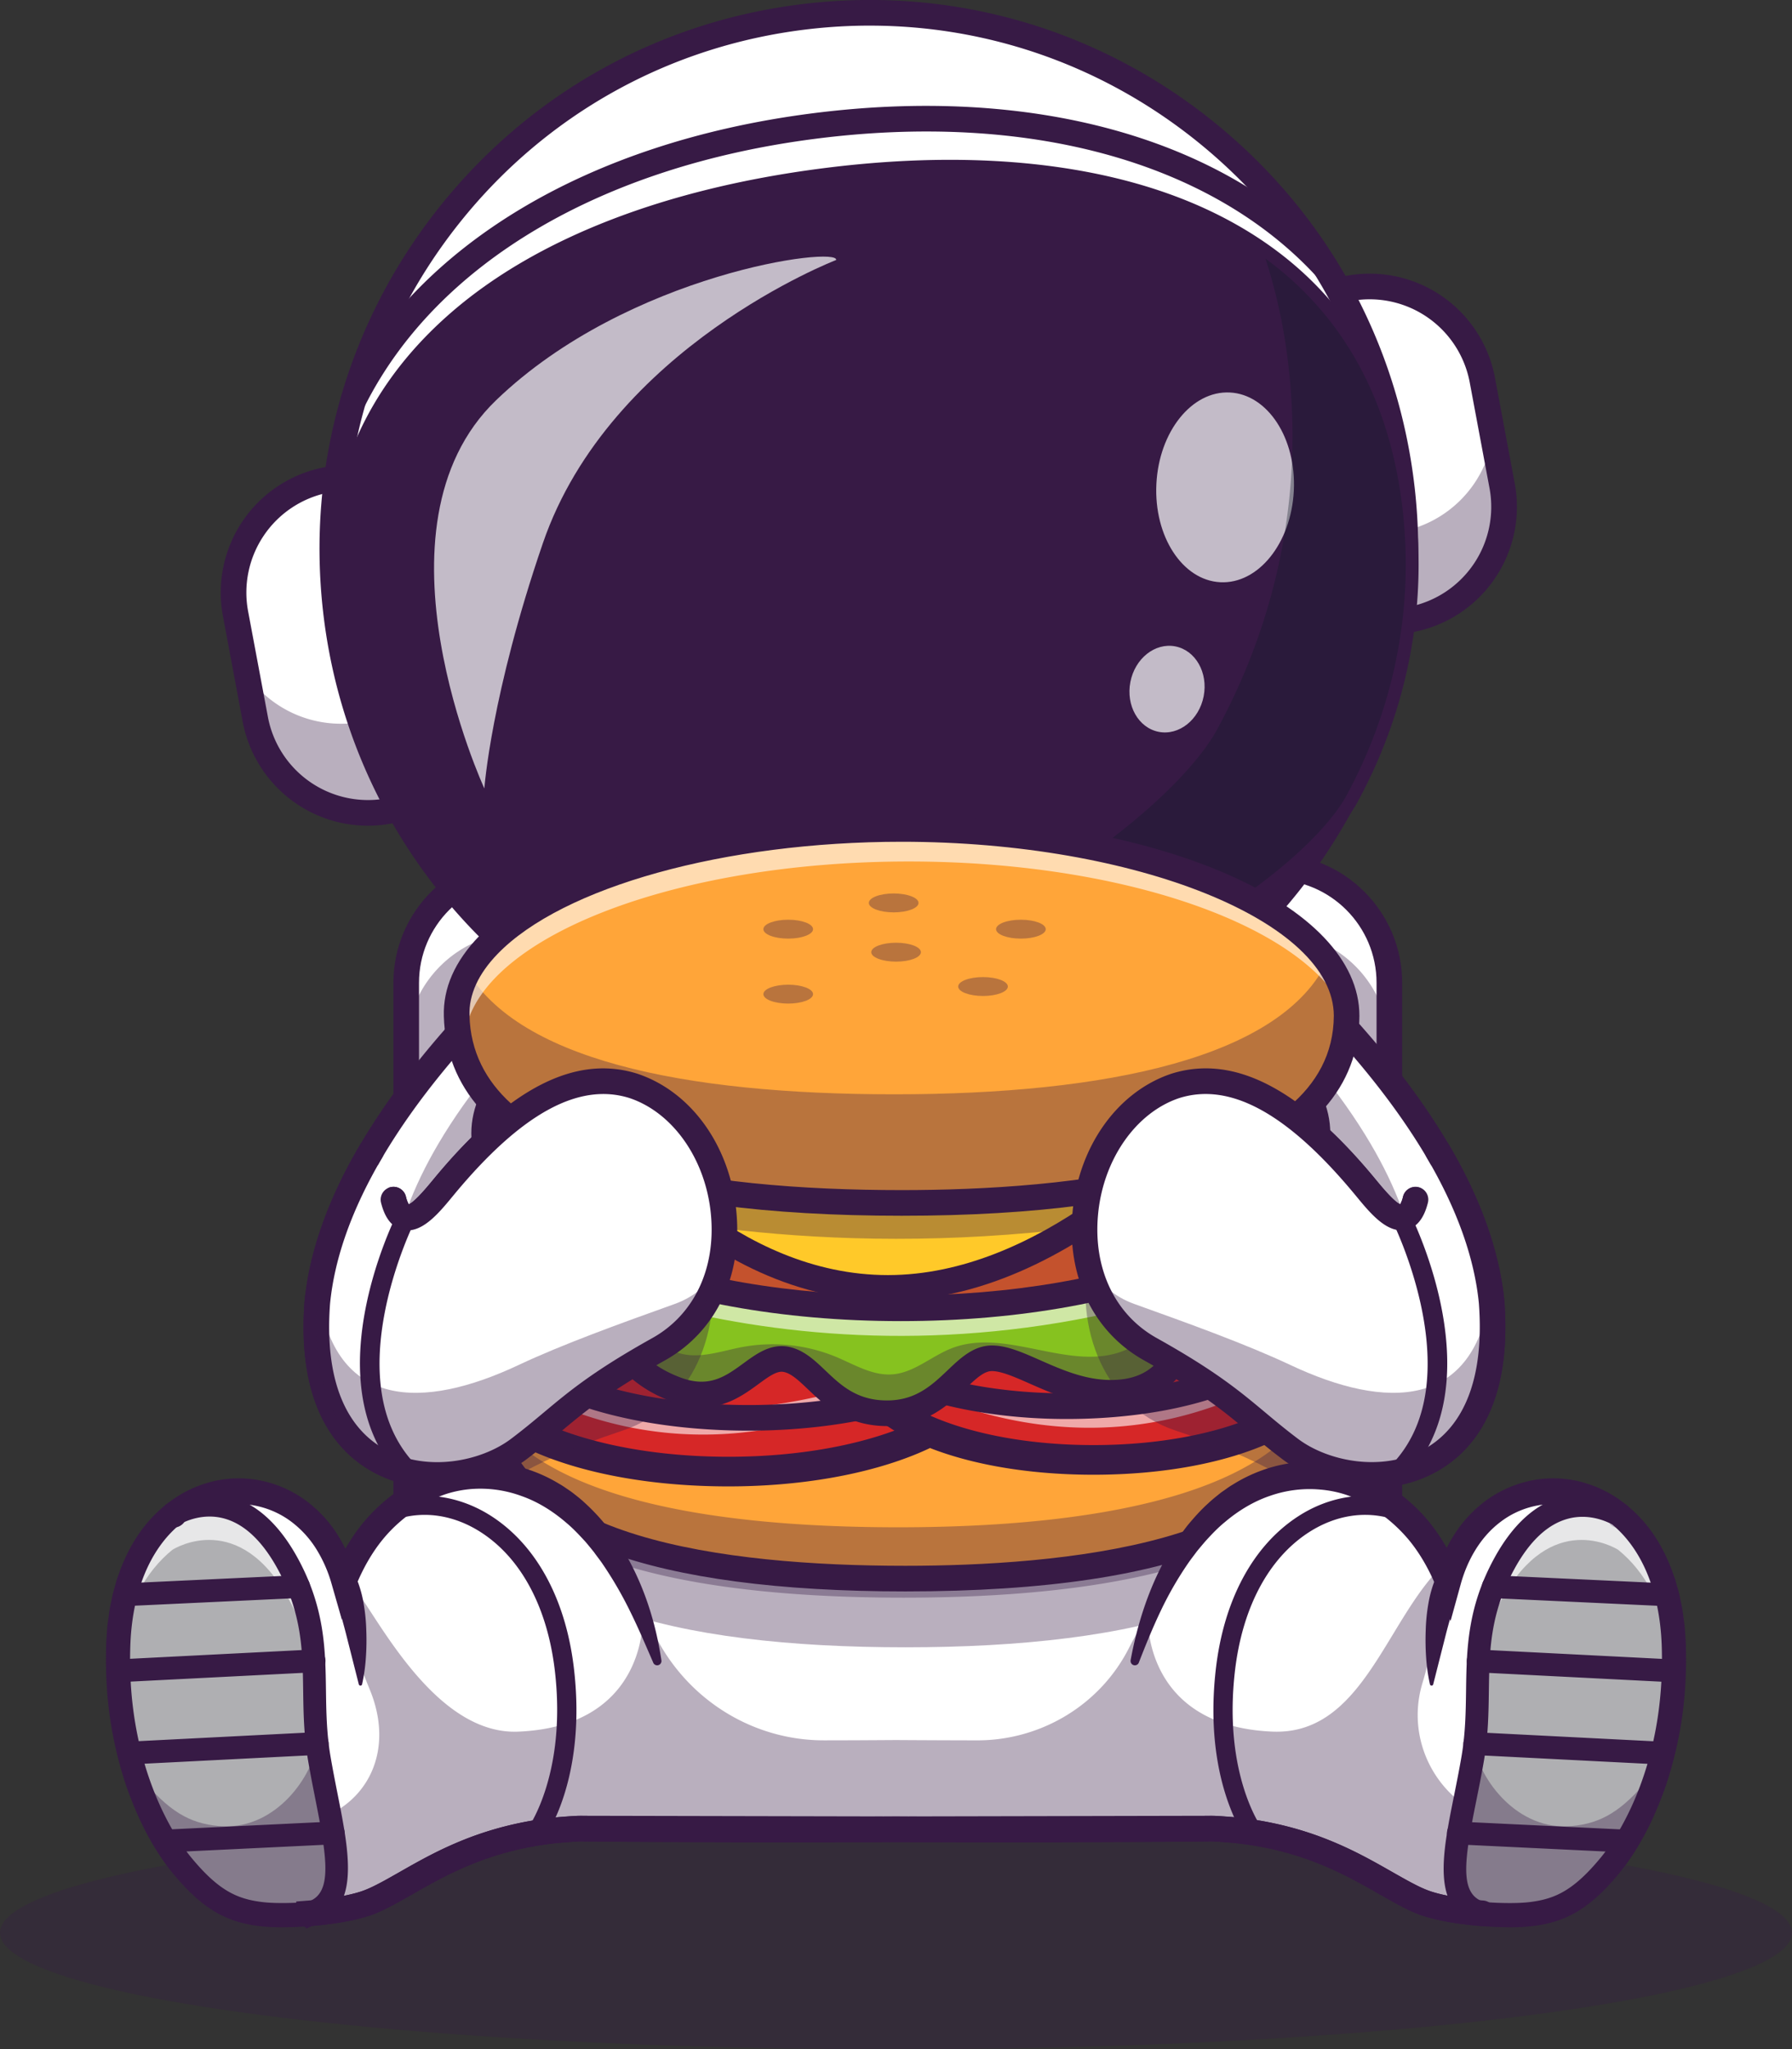<svg xmlns="http://www.w3.org/2000/svg" viewBox="0 0 2414.73 2759.99"><rect x="0" y="0" width="2414.73" height="2759.99" fill="#333333" stroke="none"/><defs><style>.cls-1{opacity:0.3;}.cls-2{fill:#371a45;}.cls-3{fill:#fff;}.cls-4{opacity:0.35;}.cls-5{opacity:0.7;}.cls-6{fill:#111a28;}.cls-7{fill:#ffa539;}.cls-8{fill:#d62727;}.cls-9{opacity:0.6;isolation:isolate;}.cls-10{fill:#86c21f;}.cls-11{fill:#c4522d;}.cls-12{fill:#ffc929;}.cls-13{fill:#afafb2;}</style></defs><title>burger</title><g id="Layer_2" data-name="Layer 2"><g id="Layer_1-2" data-name="Layer 1"><g class="cls-1"><ellipse class="cls-2" cx="1207.36" cy="2603.05" rx="1207.36" ry="156.94"/></g><rect class="cls-3" x="547.36" y="1167.45" width="1324.81" height="1038.8" rx="156.16"/><path class="cls-3" d="M1872.17,1323.61v726.46A156.18,156.18,0,0,1,1716,2206.26H703.51a156.17,156.17,0,0,1-156.14-156.19V1323.61a156.17,156.17,0,0,1,156.14-156.15H1716A156.17,156.17,0,0,1,1872.17,1323.61Z"/><g class="cls-4"><path class="cls-2" d="M1872.17,1411.63v638.44A156.18,156.18,0,0,1,1716,2206.26H703.51a156.17,156.17,0,0,1-156.14-156.19V1411.63a156.16,156.16,0,0,1,156.14-156.14H1716A156.17,156.17,0,0,1,1872.17,1411.63Z"/></g><path class="cls-2" d="M1716,2223.51H703.53c-95.63,0-173.43-77.8-173.43-173.43V1323.62c0-95.63,77.8-173.43,173.43-173.43H1716c95.63,0,173.43,77.8,173.43,173.43v726.46C1889.43,2145.71,1811.63,2223.51,1716,2223.51ZM703.53,1184.71c-76.59,0-138.91,62.31-138.91,138.91v726.46c0,76.59,62.32,138.91,138.91,138.91H1716c76.6,0,138.91-62.32,138.91-138.91V1323.62c0-76.6-62.31-138.91-138.91-138.91Z"/><path class="cls-3" d="M1519.73,1290.85c272.17,475.08,265.9,1041.31,265.9,1041.31H648.45s-6.27-566.23,265.9-1041.31"/><path class="cls-2" d="M1802.7,2349.42H631.38l-.19-17.07c0-1.43-1.21-145.35,31.1-345.44,29.84-184.75,95.19-457,237.08-704.64a17.26,17.26,0,1,1,30,17.16C688.87,1719.14,667.67,2217.18,665.87,2314.9H1768.22c-1.81-97.72-23-595.76-263.47-1015.47a17.26,17.26,0,0,1,30-17.16c141.88,247.66,207.24,519.89,237.08,704.64,32.31,200.09,31.12,344,31.1,345.44Z"/><path class="cls-3" d="M1739,1951.84c-59.71-44.9-47-119.7-183.15-184.89h-674c-136.17,65.19-123.44,140-183.15,184.89-86.14,64.69-290.27,58.94-271.06-197.69,6.64-68.4,33.25-137.13,72.71-204.1,187.24-317.73,663.51-594.38,663.51-594.38h110s476.27,276.65,663.51,594.38c39.46,67,66.07,135.7,72.71,204.1C2029.22,2010.78,1825.09,2016.53,1739,1951.84Z"/><path class="cls-3" d="M1739,1951.84c-17.09-12.85-28.26-28.14-38.68-45-21.67-35-40.1-76.64-102.18-116.5-18-20.28-43.63-41-84.79-60.73h-589c-41.16,19.74-66.77,40.45-84.79,60.73-62.07,39.86-80.51,81.48-102.18,116.5-10.42,16.84-21.59,32.13-38.68,45-86.14,64.68-290.24,58.92-271-197.68,6.64-68.41,33.26-137.16,72.7-204.11C687.55,1232.3,1163.8,955.67,1163.8,955.67h110S1750,1232.3,1937.31,1550.05c39.43,67,66.06,135.7,72.69,204.11C2029.24,2010.76,1825.09,2016.52,1739,1951.84Z"/><g class="cls-4"><path class="cls-2" d="M1700.27,1906.86c-21.67-35-40.1-76.64-102.18-116.5-18-20.28-43.63-41-84.79-60.73h-589c-41.16,19.74-66.77,40.45-84.79,60.73-62.07,39.86-80.51,81.48-102.18,116.5-83.83,37.42-225,12.22-210-188.4,5.8-59.76,29.06-119.86,63.54-178.36,163.67-277.68,579.86-519.46,579.86-519.46h96.13s416.24,241.78,579.86,519.46c34.48,58.5,57.74,118.6,63.54,178.36C1925.29,1919.08,1784.1,1944.28,1700.27,1906.86Z"/></g><path class="cls-2" d="M589.18,2003.82c-29.26,0-59.16-6.38-86.46-21.31-48-26.26-103-87.42-92.36-229.66,6.51-67,31.75-138.07,75.06-211.55,187.4-318,650.12-589.17,669.72-600.56a17.26,17.26,0,0,1,17.35,29.85c-4.73,2.75-474.56,278.12-657.33,588.24-40.73,69.11-64.42,135.38-70.41,197-7.29,97.7,18.47,165.75,74.54,196.42,56.41,30.86,129.18,15.72,169-14.2,19.25-14.46,30.29-33.14,43.07-54.77,23.27-39.39,52.24-88.42,143-131.87,47.62-22.8,73.43-73.29,69-135.06-3.9-54.78-34.77-118.52-94.94-137.43C780,1457.36,703,1499.36,613.21,1607.25l-3.61,4.36c-18.5,22.43-41.55,50.33-66.93,44.66-14-3.15-23.81-15.27-29.07-36a17.26,17.26,0,1,1,33.45-8.49,38.88,38.88,0,0,0,3.8,10.23c8.52-3.71,25.46-24.26,32.12-32.33l3.71-4.48c99.79-119.85,188.8-165.38,272.13-139.2,65.51,20.58,113.34,88.06,119,167.91,5.36,75.3-28.58,139.93-88.56,168.65-81.3,38.92-106.22,81.09-128.2,118.3C747,1924.58,733.76,1947,709,1965.62,678.78,1988.34,634.75,2003.82,589.18,2003.82Z"/><path class="cls-2" d="M1848.42,2003.82c-45.58,0-89.59-15.48-119.84-38.2-24.74-18.59-38-41-52-64.8-22-37.21-46.9-79.38-128.19-118.3-60-28.72-93.93-93.35-88.57-168.65,5.68-79.85,53.51-147.33,119-167.91,83.33-26.18,172.34,19.35,272.13,139.2l3.71,4.48c6.66,8.07,23.6,28.62,32.12,32.33a39,39,0,0,0,3.79-10.23,17.26,17.26,0,1,1,33.46,8.49c-5.26,20.77-15,32.89-29.07,36-25.48,5.7-48.43-22.23-66.93-44.66l-3.61-4.36c-89.83-107.88-166.76-149.89-235.25-128.36-60.17,18.91-91,82.65-94.94,137.43-4.39,61.77,21.42,112.26,69,135.06,90.76,43.45,119.73,92.48,143,131.87,12.78,21.63,23.82,40.31,43.06,54.77,39.83,29.92,112.59,45.07,169,14.2,56.06-30.67,81.82-98.72,74.49-196.8-6-61.2-29.64-127.47-70.37-196.59-182.85-310.25-652.6-585.49-657.33-588.24a17.26,17.26,0,0,1,17.34-29.85c19.61,11.39,482.33,282.59,669.73,600.56,43.31,73.49,68.55,144.53,75,211.16,10.67,142.63-44.32,203.79-92.31,230C1907.58,1997.44,1877.68,2003.82,1848.42,2003.82Z"/><path class="cls-3" d="M1900.65,834.4h0a14.73,14.73,0,0,1-17.19-11.77l-78.08-417a14.72,14.72,0,0,1,11.77-17.18h0A154.51,154.51,0,0,1,1997.46,511.9l26.62,142.19A154.52,154.52,0,0,1,1900.65,834.4Z"/><path class="cls-2" d="M1897.93,837.75a17.87,17.87,0,0,1-17.52-14.55l-78.07-417a17.84,17.84,0,0,1,14.24-20.8A157.59,157.59,0,0,1,2000.5,511.33l26.63,142.19a157.59,157.59,0,0,1-125.91,183.92h0A17.53,17.53,0,0,1,1897.93,837.75Zm-52-448.87a153,153,0,0,0-28.18,2.63,11.64,11.64,0,0,0-9.29,13.57l78.08,417a11.64,11.64,0,0,0,13.57,9.29h0a151.41,151.41,0,0,0,121-176.69l-26.62-142.19A151.52,151.52,0,0,0,1845.9,388.88Z"/><g class="cls-4"><path class="cls-2" d="M2011.6,587.41l12.5,66.69a154.58,154.58,0,0,1-123.46,180.33,14.77,14.77,0,0,1-17.19-11.8l-20.79-110.84a14.75,14.75,0,0,0,14.78,6.12l9.88-1.88A154.39,154.39,0,0,0,2011.6,587.41Z"/></g><path class="cls-2" d="M1897.93,851.91a32,32,0,0,1-31.43-26.1l-78.08-417A32,32,0,0,1,1814,371.5a171.77,171.77,0,0,1,200.46,137.22l26.63,142.19a171.77,171.77,0,0,1-137.22,200.45h0A32.24,32.24,0,0,1,1897.93,851.91ZM1822.82,405l77.13,412a137.22,137.22,0,0,0,107.16-159.67l-26.62-142.2A137.25,137.25,0,0,0,1822.82,405Z"/><path class="cls-3" d="M440.8,646.18h0A14.72,14.72,0,0,1,458,658l78.08,417a14.73,14.73,0,0,1-11.76,17.19h0A154.52,154.52,0,0,1,344,968.68L317.37,826.49A154.51,154.51,0,0,1,440.8,646.18Z"/><path class="cls-2" d="M495.53,1097.9A157.71,157.71,0,0,1,341,969.25L314.32,827.06A157.59,157.59,0,0,1,440.23,643.14h0A17.82,17.82,0,0,1,461,657.38l78.08,417a17.82,17.82,0,0,1-14.24,20.8A159.52,159.52,0,0,1,495.53,1097.9ZM441.37,649.23a151.41,151.41,0,0,0-121,176.69L347,968.11a151.41,151.41,0,0,0,176.69,121A11.64,11.64,0,0,0,533,1075.5l-78.08-417a11.67,11.67,0,0,0-13.57-9.29Z"/><g class="cls-4"><path class="cls-2" d="M514.44,959.24l21.64,115.68a14.76,14.76,0,0,1-11.79,17.2A154.45,154.45,0,0,1,344,968.71l-11.22-59.92a154.55,154.55,0,0,0,155,63.29l15.22-2.85A14.91,14.91,0,0,0,514.44,959.24Z"/></g><path class="cls-2" d="M495.5,1112.06A171.9,171.9,0,0,1,327,971.86L300.4,829.67A171.75,171.75,0,0,1,437.62,629.22h0A32,32,0,0,1,475,654.77l78.08,417a32,32,0,0,1-25.55,37.33A173.45,173.45,0,0,1,495.5,1112.06Zm-54-448.42A137.24,137.24,0,0,0,334.33,823.32L361,965.51a137.24,137.24,0,0,0,157.67,110.08Z"/><circle class="cls-3" cx="1170.81" cy="740.27" r="722.92"/><path class="cls-2" d="M1170.28,1466.34c-363.67,0-678.38-273.62-720.77-643.4C427.43,630.28,481.7,440.55,602.32,288.7S895.48,41.06,1088.14,19s382.4,32.18,534.25,152.8S1870,464.94,1892.1,657.6c45.59,397.72-240.9,758.38-638.62,804A731.35,731.35,0,0,1,1170.28,1466.34Zm1.94-1446a731.32,731.32,0,0,0-83.37,4.78C897.83,47,726.77,142,607.18,292.56s-173.4,338.66-151.5,529.68c42,366.6,354.07,637.87,714.6,637.89a721.21,721.21,0,0,0,82.5-4.72c394.32-45.2,678.36-402.78,633.16-797.1-21.89-191-116.86-362.08-267.41-481.67C1490,74.52,1334,20.36,1172.22,20.36Z"/><g class="cls-4"><path class="cls-2" d="M1870.75,559.33A719.67,719.67,0,0,1,1889,658c45.4,396.66-239.28,755.06-635.92,800.55s-755-239.27-800.55-635.91c-1.32-11.41-2.36-22.86-3.1-34.16C538,1132.51,868.8,1367.3,1231.73,1325.72,1617,1281.54,1896.53,942.22,1870.75,559.33Z"/></g><path class="cls-2" d="M1170.26,1480.5c-370.75,0-691.6-279-734.81-655.94C412.93,628.13,468.26,434.7,591.23,279.89s298.88-252.47,495.3-275,389.85,32.82,544.66,155.79,252.47,298.87,275,495.29h0c46.47,405.48-245.6,773.17-651.07,819.65A746.34,746.34,0,0,1,1170.26,1480.5Zm1.94-1446a716.37,716.37,0,0,0-81.74,4.69c-187.26,21.46-355,114.56-472.2,262.15s-170,332-148.52,519.26C510.94,1180,816.85,1446,1170.29,1446a708.55,708.55,0,0,0,80.87-4.63c386.57-44.31,665-394.85,620.71-781.42h0C1850.41,472.66,1757.31,305,1609.72,187.73,1483.68,87.61,1330.77,34.52,1172.2,34.52Z"/><path class="cls-2" d="M1888.84,676.67c18.23,140.28-10.38,276.44-74.26,394.32-47.89,88.37-269.54,261-565.58,302.13-274.49,38.18-543.56-75.85-612.45-149-91.88-97.64-154.34-222-172.57-362.25-48.24-371.23,250.71-566.58,644.19-617.71S1840.6,305.43,1888.84,676.67Z"/><path class="cls-2" d="M1135,1398.13c-238.66,0-448.83-96.15-511-162.23C526.22,1132,465,1003.43,446.86,864.05c-23.6-181.57,31-331,162.3-444.19C723.81,321,895.59,254.33,1106,227s393.47-6.77,529.58,59.48c155.85,75.87,246.83,206.4,270.43,388h0c18.11,139.39-8.24,279.35-76.21,404.77-47.12,87-265.14,267.44-578.37,311A845.08,845.08,0,0,1,1135,1398.13Zm143.09-1148a1315.41,1315.41,0,0,0-167.7,11.09C906.76,287.69,741.22,351.58,631.7,446,509.76,551.12,459.09,690.27,481.1,859.6c17.16,132.14,75.27,254.08,168,352.64,65.9,70,329.18,181.11,597.5,143.78,297.34-41.36,510-214.21,552.78-293.25,64.48-119,89.49-251.74,72.32-383.88h0C1825,319.31,1511.87,250.14,1278.1,250.14Z"/><g class="cls-5"><ellipse class="cls-3" cx="1650.74" cy="656.32" rx="127.93" ry="92.7" transform="translate(912.68 2272.18) rotate(-87.13)"/></g><g class="cls-5"><ellipse class="cls-3" cx="1570.78" cy="922.27" rx="58.72" ry="50.39" transform="matrix(0.19, -0.98, 0.98, 0.19, 370.3, 2292.22)"/></g><g class="cls-4"><path class="cls-6" d="M1705.27,348.35c97.9,71.79,164.17,179.2,183.56,328.3C1907.06,817,1878.42,953.11,1814.6,1071c-47.91,88.37-269.58,261-565.61,302.15-104.52,14.57-208.23,7-300.45-12,362.81-58.41,632.64-269.93,692-379.54C1721.65,832,1758,659.2,1734.79,481.19A731,731,0,0,0,1705.27,348.35Z"/></g><path class="cls-2" d="M476.5,555.48a17.24,17.24,0,0,1-15.09-25.54c101.6-200.71,331.49-338.12,630.84-377,297.26-38.62,554.09,32,704.9,193.65a17.26,17.26,0,0,1-21.6,26.78l-1.87-1.18-1.17-1.4c-143-153.91-389.33-220.83-675.81-183.61C808.64,224.58,588.23,355.37,492,546l-.85,1.49A17.36,17.36,0,0,1,476.5,555.48Z"/><g class="cls-5"><path class="cls-3" d="M652.67,1061.88S490.11,710.59,668.51,539,1131,331.11,1126.68,350.18c0,0-304.47,117-395.18,381.46C661.55,935.61,652.67,1061.88,652.67,1061.88Z"/></g><g class="cls-4"><path class="cls-2" d="M658.54,1983C654.61,1852.29,909.26,1747.4,1220,1747.4c309.61,0,561.46,104.89,561.46,235.58-1.12,173.88-250.72,235.58-561.46,235.58C910.39,2218.56,664.71,2158.54,658.54,1983Z"/></g><path class="cls-7" d="M1781.45,1890.44c-.25,41.08-14.4,75.89-39.94,105.12-82.48,94.49-284.19,130.49-521.52,130.49-242.78,0-446.3-36.92-525.76-137.54-21.88-27.68-34.35-60.19-35.7-98.07-2.69-90.12,117.55-168,294.36-207.63,79.63-17.81,170.68-27.93,267.1-27.93,90.17,0,175.47,8.9,251,24.74C1655,1718.13,1781.45,1797.8,1781.45,1890.44Z"/><g class="cls-4"><path class="cls-2" d="M1781.48,1857.91c-39.46,145.93-279,199-571.17,199-280.07,0-509.18-47.81-564.33-182.33a103.79,103.79,0,0,0-5.1,35.08c6.34,180.39,258.77,242.06,576.9,242.06,319.29,0,575.75-63.4,576.9-242.06C1794.68,1891.91,1790.1,1874.59,1781.48,1857.91Z"/></g><path class="cls-2" d="M1220,2143.3c-169.68,0-304.42-17.84-400.46-53-115.11-42.16-175.09-109.19-178.25-199.23V1891c-1.08-35.94,14.1-70.37,45.12-102.34,89-91.74,298.48-151,533.59-151,324.52,0,578.73,111.06,578.73,252.84C1797.66,2055.91,1597.54,2143.3,1220,2143.3ZM675.79,1889.92c6.43,180.89,299.49,218.86,544.21,218.86,202.72,0,543-28.38,544.21-218.43,0-118.23-249.22-218.21-544.21-218.21-222.76,0-427.24,56.48-508.82,140.55C686.92,1837.69,675,1863.68,675.79,1889.92Z"/><path class="cls-8" d="M1332.75,1834.37c0,81.33-157.06,147.52-351.13,147.52s-351.13-65.63-351.13-147.52c0-20.76,10.1-40.95,29.17-58.9,53.85-52.16,177.81-88.62,322-88.62,182.86,0,333.18,58.33,349.44,134.06A54.86,54.86,0,0,1,1332.75,1834.37Z"/><g class="cls-9"><path class="cls-3" d="M629,1822.53c283.6,207.14,549,65.85,624.74,16.94v-.73a43.29,43.29,0,0,0-.39-5.33c-439.3,174-590.24-56.93-590.24-56.93-11.5,9.53-20.64,19.46-26.87,29.89A68.72,68.72,0,0,0,629,1822.53Z"/></g><path class="cls-2" d="M981.62,2001.86c-211.56,0-371.1-72-371.1-167.49,0-26.22,12.26-51.62,35.45-73.44,58.9-57.06,190.73-94,335.65-94,194.9,0,349.93,62.86,368.9,149.5a75.57,75.57,0,0,1,2.2,18c0,47.91-40.85,91.48-115,122.67C1169,1985.94,1078,2001.86,981.62,2001.86Zm0-295c-133,0-256.82,33.36-308.06,83-10.65,10-23.09,25.69-23.09,44.55,0,60.32,136,127.54,331.15,127.54s331.15-67.22,331.15-127.54a35.71,35.71,0,0,0-1.08-8.62c-.06-.21-.11-.43-.15-.65C1299.31,1768.22,1169.71,1706.82,981.62,1706.82Z"/><path class="cls-2" d="M1009.1,1926.79c-193.74,0-347.79-62.1-366.31-147.67a17.26,17.26,0,0,1,4.86-16c58.62-56.79,189.71-93.49,334-93.49,193.89.6,347.92,62.7,366.31,147.67a17.23,17.23,0,0,1-4.86,16C1284.45,1890.09,1153.36,1926.79,1009.1,1926.79Zm-329.66-145.9c23.38,55.2,150.19,111.38,329.66,111.38,129.45,0,246.07-29.89,302.17-76.77-23.37-54.78-150.14-110.84-329.7-111.39C852.17,1704.11,735.54,1734,679.44,1780.89Z"/><path class="cls-8" d="M1787.06,1834.39c0,72.92-140.22,131.81-313.54,131.81-172.76,0-312.59-58.5-313.55-131.08v-.73a43.58,43.58,0,0,1,.39-5.33c.23-1.57.45-3.19.73-4.76,12.34-68.43,147.52-121.72,313-121.72,119.47,0,223.8,28,276.53,69.55,11.49,9.54,20.64,19.46,26.86,29.9a68.65,68.65,0,0,1,7.24,16.15A57,57,0,0,1,1787.06,1834.39Z"/><g class="cls-9"><path class="cls-3" d="M1786.36,1813.33c-283.59,207.15-549,65.85-624.74,16.94v-.73a41.41,41.41,0,0,1,.4-5.32c439.3,174,590.24-56.94,590.24-56.94,11.5,9.54,20.64,19.47,26.86,29.9A68.84,68.84,0,0,1,1786.36,1813.33Z"/></g><path class="cls-2" d="M1473.53,1986.15c-190.13,0-333.52-65.25-333.52-151.78a79.29,79.29,0,0,1,1.4-13.39c14.48-80.3,154.37-138.4,332.68-138.4,120.34,0,231,28.29,288.89,73.83l.4.32c29,24,43.67,50.16,43.67,77.64C1807.05,1920.9,1663.67,1986.15,1473.53,1986.15Zm.56-263.62c-169.45,0-284.19,54.65-293.32,105.29a45.55,45.55,0,0,0-.81,6.55c0,52.9,120.57,111.84,293.57,111.84s293.57-58.94,293.57-111.84c0-15-9.76-30.69-29-46.73C1687.62,1748.09,1584.06,1722.53,1474.09,1722.53Z"/><path class="cls-2" d="M1437.07,1911.08c-119.75,0-229.8-28.06-287.2-73.25a17.26,17.26,0,0,1-6.31-16.62c14.2-78.75,153-135.91,330-135.91,119.73.55,229.72,28.6,287.12,73.17a17.28,17.28,0,0,1,6.4,16.7C1752.84,1853.92,1614.07,1911.08,1437.07,1911.08Zm-256.51-93.56c53.94,36.61,150.55,59,256.51,59,160,0,271.74-48.94,293-97.63-54-36.16-150.66-58.62-256.57-59.11C1313.45,1719.82,1201.68,1768.81,1180.56,1817.52Z"/><path class="cls-10" d="M1745,1773.25c-54.41,23-71.8-20.75-113.31-3.36s-35.89,91.43-113.3,104.33c-77.4,11.78-139.66-44.88-181.73-44.88s-62.26,74-141.35,74-97.6-67.31-138-72.91c-40.39-5-68.43,69-144.72,41.5-75.16-27.48-77.4-76.28-115.54-94.79s-79.65,53.29-142.47-18.51c-22.21-25.35-21.26-60.07-10.66-94.46,1.79-5.94,3.93-11.94,6.28-17.83,22.33-56.09,64.39-106.46,64.39-106.46l953,15.7c62,36.46,94.91,79.59,107.3,118.07a119.12,119.12,0,0,1,5.84,32.2C1782,1738.2,1767.71,1763.66,1745,1773.25Z"/><g class="cls-9"><path class="cls-3" d="M1774.89,1673.69c-513.78,235.84-960.6,83.86-1130.95-9.48,1.79-5.94,3.93-11.94,6.28-17.83,22.33-56.09,64.39-106.46,64.39-106.46l953,15.7C1729.57,1592.08,1762.5,1635.21,1774.89,1673.69Z"/></g><g class="cls-4"><path class="cls-2" d="M1779.06,1727.58a89,89,0,0,1-27.17,14.33c-22.88,7.24-47.62,4-71.62,4.83A206.2,206.2,0,0,0,1575,1780.11c-19.8,12.9-37.58,29.39-59.4,38.48-72.8,30.29-159.24-31.13-232.83-2.92-27.43,10.54-50.7,32.93-80,35.28-26.64,2.13-51.09-13-75.72-23.33a224,224,0,0,0-127.94-13.24c-28,5.39-57,16.21-84.3,7.91-31.64-9.54-51.33-41.85-81.45-55.36-35-15.71-76.67-3.09-113.69-13.35-22.21-6.12-41-21.54-53.18-40.89-5.94-9.43-9.14-33.49-16.32-45.83-6.62,16.66-11.45,33.81-13,50.32a119.13,119.13,0,0,1,2.09-34.86c-5.57,28.17-3.05,55.44,15.26,76.35,62.82,71.8,104.33,0,142.47,18.51s40.38,67.31,115.54,94.79c76.28,27.49,104.33-46.55,144.72-41.5,40.38,5.6,58.89,72.91,138,72.91s99.28-74,141.35-74S1441,1886,1518.39,1874.22c77.41-12.9,71.8-86.94,113.3-104.33s58.9,26.36,113.31,3.36c20-8.45,33.43-29.23,35.5-56.14A89.2,89.2,0,0,1,1779.06,1727.58Z"/></g><path class="cls-2" d="M1195.33,1920.62c-54.54,0-84.79-28.79-106.89-49.82-12.29-11.69-22.91-21.79-33.47-23.26-8.82-1.14-20,7-32.89,16.47-25.44,18.57-60.29,44-115.3,24.18-49.89-18.24-71-45.32-87.89-67.07-9.91-12.74-17.73-22.8-29.34-28.44-7.08-3.42-16.37-.21-31,5.31-27.66,10.46-69.48,26.27-117-28-71.71-82,54.36-234.72,59.77-241.19a16.93,16.93,0,0,1,13.53-6.19l953,15.71a17.26,17.26,0,0,1,8.46,2.38c80.25,47.17,125.68,113.09,121.51,176.35-2.22,33.85-19.47,60.79-46.13,72.06-35.32,14.93-58.7,6.39-77.49-.49-15-5.48-23.37-8.08-35.86-2.86-11.22,4.7-18.31,17.34-27.3,33.34-14.94,26.6-35.4,63-89.84,72.1-52.53,8-97.5-11.84-133.63-27.78-19.66-8.67-38.23-16.86-50.94-16.86-10.32,0-20.29,9-35.71,23.65C1278.59,1891.49,1248,1920.62,1195.33,1920.62Zm-142.07-107.7a49.31,49.31,0,0,1,6.23.4c21.79,3,37.52,18,52.74,32.47,20.83,19.82,42.36,40.31,83.1,40.31,38.83,0,60.7-20.79,81.84-40.89,17.14-16.3,34.87-33.15,59.5-33.15,20,0,40.79,9.17,64.87,19.79,33.71,14.87,71.92,31.74,114.27,25.28,37.87-6.32,51.13-29.93,65.17-54.92,10.76-19.16,21.89-39,44.06-48.27,25.57-10.71,45.26-3.5,61.07,2.28,16.4,6,29.36,10.75,52.18,1.11,14.38-6.08,23.77-22,25.13-42.53,2.5-38-22.76-94.87-100.7-142l-940-15.49c-33.46,42.41-96.39,142.85-55.15,190,31.7,36.23,52.48,28.36,78.76,18.42,17.56-6.64,37.46-14.17,58.26-4.07,18.84,9.14,30.37,24,41.52,38.29,15.69,20.16,31.91,41,72.42,55.82,37.68,13.57,59.78-2.54,83.17-19.61C1017.39,1824.7,1033.53,1812.92,1053.26,1812.92Z"/><path class="cls-11" d="M652.37,1526.43c0-130.69,250.72-235.58,561.47-235.58,309.61,0,561.46,104.89,561.46,235.58S1524.58,1762,1213.84,1762,652.37,1657.12,652.37,1526.43Z"/><path class="cls-2" d="M1213.84,1779.27c-324.52,0-578.73-111.06-578.73-252.84s254.21-252.84,578.73-252.84,578.72,111.06,578.72,252.84S1538.35,1779.27,1213.84,1779.27Zm0-471.16c-148.14,0-286.85,24-390.59,67.44-97.63,40.92-153.62,95.92-153.62,150.88s56,110,153.62,150.88c103.74,43.49,242.46,67.44,390.59,67.44s286.84-24,390.58-67.44c97.63-40.92,153.62-95.92,153.62-150.88C1758,1408.09,1508.83,1308.11,1213.84,1308.11Z"/><path class="cls-12" d="M1672.64,1450.17s-102.48,136-252.3,219.88c-66.86,37.47-143.08,64.5-223.91,64.5-84,0-158.79-28.55-221.56-67.31-132.87-82-212-209.78-212-209.78Z"/><g class="cls-4"><path class="cls-2" d="M1672.64,1437.32s-102.48,136-252.3,219.87c-171.46,18.12-322.46,12.17-445.47-2.8-132.87-82-212-209.78-212-209.78Z"/></g><path class="cls-2" d="M1196.45,1751.79c-268.47,0-441-273.61-448.25-285.26L732,1440.42l975.46-7.81-21,27.92C1677.48,1472.43,1463.92,1751.79,1196.45,1751.79ZM795.68,1474.44c49.85,67.55,198.68,242.83,400.77,242.83s378-179.13,439.3-249.57Z"/><path class="cls-7" d="M615.35,1368.26c-4.49-139.11,268.11-251.85,599.61-251.85,330.37,0,599.6,112.18,599.6,251.85-1.12,185.66-268.11,251.84-599.6,251.84C882.9,1620.1,620.4,1556.16,615.35,1368.26Z"/><g class="cls-4"><path class="cls-2" d="M1808.42,1356c-1.12,185.66-268.11,251.85-599.6,251.85-332.06,0-594.56-63.95-599.61-251.85-.67-20.14,4.49-39.66,14.81-58.39,65.85,129.79,298.17,176.18,580.93,176.18,285.5,0,523.15-49.08,584.29-181.34C1801.75,1312.7,1808.42,1334,1808.42,1356Z"/></g><g class="cls-9"><path class="cls-3" d="M627.33,1386.37c27.43-127,286.46-226.12,597.26-226.12,312.33,0,570,100.27,597.19,229.23a181,181,0,0,0,2.42-28.43c0-139.66-269.24-251.84-599.61-251.84C893.1,1109.21,620.5,1222,625,1361.05A191.88,191.88,0,0,0,627.33,1386.37Z"/></g><path class="cls-2" d="M1215,1637.36c-181.87,0-326-19-428.37-56.51C664.11,1536,600.7,1464.64,598.1,1368.78c-1.21-37.86,14.79-74.21,47.57-108.06,95-98.15,318.49-161.57,569.29-161.57,345.9,0,616.86,118.21,616.86,269.11-.57,95.16-63.56,166.36-187.22,211.74C1540.89,1618.07,1396.34,1637.36,1215,1637.36Zm0-503.69c-238.19,0-457,60.71-544.49,151.06-26,26.89-38.78,54.8-37.87,83v.09c5.22,194.27,319.56,235,582.35,235,217,0,581.11-30.49,582.34-234.69C1797.3,1241.1,1530.62,1133.67,1215,1133.67Z"/><g class="cls-4"><ellipse class="cls-2" cx="1204.24" cy="1216.03" rx="33.47" ry="12.73"/></g><g class="cls-4"><ellipse class="cls-2" cx="1062.12" cy="1251.39" rx="33.47" ry="12.73"/></g><g class="cls-4"><ellipse class="cls-2" cx="1207.47" cy="1282.38" rx="33.47" ry="12.73"/></g><g class="cls-4"><ellipse class="cls-2" cx="1324.61" cy="1328.64" rx="33.47" ry="12.73"/></g><g class="cls-4"><ellipse class="cls-2" cx="1062.12" cy="1338.89" rx="33.47" ry="12.73"/></g><g class="cls-4"><ellipse class="cls-2" cx="1375.67" cy="1251.39" rx="33.47" ry="12.73"/></g><g class="cls-4"><path class="cls-2" d="M839.08,1926.64c-73.75,24.61-111.17,43.34-144.85,61.87-21.88-27.68-34.35-60.19-35.7-98.07-2.69-90.12,117.55-168,294.36-207.63C977.63,1776.76,941.17,1892.58,839.08,1926.64Z"/></g><g class="cls-4"><path class="cls-2" d="M1781.45,1890.44c-.25,41.08-14.4,75.89-39.94,105.12-37.46-20.91-74.41-41.2-157.53-68.92-103.23-34.43-139.34-152.53-113-247C1655,1718.13,1781.45,1797.8,1781.45,1890.44Z"/></g><path class="cls-3" d="M500.29,1550.07c-39.45,66.93-66.07,135.69-72.71,204.06-19.19,256.66,184.93,262.41,271.07,197.69,59.72-44.87,79-73.43,188.77-134.69,140.47-78.39,102.85-309.17-33.78-354.71-68.5-21.52-149.58,8.74-253.69,133.78-21.07,25.3-56.35,72.13-69.62,19.78"/><path class="cls-2" d="M589.18,2003.82c-29.26,0-59.16-6.38-86.46-21.31-48-26.26-103-87.42-92.36-229.66,6.51-67,31.75-138.07,75.06-211.55a17.26,17.26,0,0,1,29.74,17.53c-40.73,69.11-64.42,135.38-70.41,197-7.29,97.7,18.47,165.75,74.54,196.42,56.41,30.86,129.18,15.72,169-14.2,16.93-12.72,30.78-24.3,44.17-35.5,34.53-28.87,67.14-56.15,146.56-100.46,56.28-31.41,85.79-93.67,78.94-166.56-7-74.17-51.08-137.14-109.77-156.7-68.16-21.42-145.13,20.55-235,128.45l-3.61,4.36c-18.5,22.43-41.55,50.33-66.93,44.66-14-3.15-23.81-15.27-29.07-36a17.26,17.26,0,1,1,33.45-8.49,38.88,38.88,0,0,0,3.8,10.23c8.52-3.71,25.46-24.26,32.12-32.33l3.71-4.48c99.79-119.85,188.8-165.38,272.13-139.2,72.86,24.28,125.16,97.37,133.51,186.31,8.17,86.92-27.91,161.66-96.49,199.93-76.58,42.74-108,69-141.24,96.81-13.73,11.48-27.92,23.35-45.57,36.61C678.78,1988.34,634.75,2003.82,589.18,2003.82Z"/><path class="cls-3" d="M1937.31,1550.07c39.45,66.93,66.07,135.69,72.71,204.06,19.19,256.66-184.93,262.41-271.07,197.69-59.72-44.87-79-73.43-188.77-134.69-140.47-78.39-102.85-309.17,33.78-354.71,68.5-21.52,149.58,8.74,253.69,133.78,21.07,25.3,56.35,72.13,69.62,19.78"/><g class="cls-4"><path class="cls-2" d="M1739,1951.8c-59.72-44.85-79-73.41-188.78-134.69-45.44-25.32-72.23-66.6-83.07-112.38,13.82,23.48,34,41.66,61.49,51.49,73.75,26.42,151.15,54.34,210.36,82.23,128.39,60.39,248.16,60.73,269.46-98,.63,4.53,1.13,9.11,1.59,13.69C2029.19,2010.81,1825.09,2016.52,1739,1951.8Z"/></g><g class="cls-4"><path class="cls-2" d="M698.63,1951.8c59.72-44.85,79-73.41,188.78-134.69,45.44-25.32,72.23-66.6,83.07-112.38-13.82,23.48-34,41.66-61.49,51.49-73.74,26.42-151.15,54.34-210.36,82.23-128.39,60.39-248.16,60.73-269.46-98-.63,4.53-1.13,9.11-1.59,13.69C408.39,2010.81,612.49,2016.52,698.63,1951.8Z"/></g><path class="cls-2" d="M1848.42,2003.82c-45.58,0-89.59-15.48-119.84-38.2-17.65-13.26-31.85-25.13-45.58-36.62-33.25-27.8-64.65-54.06-141.23-96.8-68.58-38.27-104.65-113-96.49-199.93,8.35-88.94,60.65-162,133.22-186.22,83.63-26.27,172.63,19.26,272.42,139.11l3.71,4.48c6.66,8.07,23.6,28.62,32.12,32.33a39.26,39.26,0,0,0,3.8-10.23,17.26,17.26,0,1,1,33.45,8.49c-5.26,20.77-15,32.89-29.07,36-25.48,5.7-48.43-22.23-66.93-44.66l-3.61-4.36c-89.83-107.88-166.76-149.89-235.25-128.36-58.41,19.47-102.53,82.44-109.49,156.61-6.85,72.89,22.67,135.15,78.95,166.56,79.41,44.31,112,71.59,146.55,100.46,13.39,11.2,27.24,22.78,44.16,35.5,39.82,29.91,112.59,45.06,169,14.2,56.06-30.67,81.82-98.72,74.49-196.8-6-61.2-29.64-127.47-70.37-196.59a17.26,17.26,0,0,1,29.75-17.52c43.3,73.48,68.54,144.52,75,211.15,10.67,142.63-44.32,203.79-92.31,230C1907.58,1997.44,1877.68,2003.82,1848.42,2003.82Z"/><path class="cls-2" d="M1883.19,1995.92a12.94,12.94,0,0,1-9.22-22c109.86-111.59,3.79-326.17,2.71-328.33a12.94,12.94,0,0,1,23.12-11.65c4.77,9.47,115.52,233.31-7.38,358.15A12.93,12.93,0,0,1,1883.19,1995.92Z"/><path class="cls-2" d="M552,1995.92a12.91,12.91,0,0,1-9.22-3.86c-122.91-124.84-12.16-348.68-7.39-358.15a12.94,12.94,0,0,1,23.12,11.65c-1.08,2.16-107.14,216.74,2.71,328.33a12.94,12.94,0,0,1-9.22,22Z"/><path class="cls-3" d="M885.74,2237.76c-76.27-277.22-247.66-268.29-311.64-233.1-37.32,20.53-80.67,51-110.57,124.27C413.34,1947,169.34,1967,160.3,2214.5c-5.32,145.67,47,250.07,85,296.32,37.55,45.7,65.55,60.95,105.55,66,37,4.7,115.4-1.52,150.48-16.55,58.43-25,129.16-90.87,278.07-97.55,0,0,202.22,2.38,428,.9,225.74,1.48,428-.9,428-.9,148.9,6.68,219.63,72.51,278.06,97.55,35.08,15,113.46,21.25,150.48,16.55,40-5.08,68-20.33,105.55-66,38-46.25,90.33-150.65,85-296.32-9-247.51-253-267.53-303.24-85.57-29.9-73.23-73.24-103.74-110.57-124.27-64-35.19-235.37-44.12-311.63,233.1h0a31.09,31.09,0,0,1-31.09,31.09h-580a32.18,32.18,0,0,1-32.16-31.09Z"/><g class="cls-4"><path class="cls-2" d="M432.76,2070.27c-2.44-5.12-4-8.77-4.79-10.54C428.81,2061.5,430.45,2065.11,432.76,2070.27Z"/></g><g class="cls-4"><path class="cls-2" d="M1980.14,2070.27c2.31-5.16,3.95-8.77,4.79-10.54C1984.17,2061.5,1982.58,2065.15,1980.14,2070.27Z"/></g><g class="cls-4"><path class="cls-2" d="M2169.42,2510.82c-37.54,45.7-65.55,60.94-105.54,66-37,4.71-115.4-1.51-150.47-16.54-58.46-25-129.18-90.88-278.06-97.56,0,0-202.26,2.39-428,.92-225.73,1.47-427.95-.92-427.95-.92-148.92,6.68-219.65,72.53-278.06,97.56-35.07,15-113.48,21.25-150.48,16.54-40-5.08-68-20.32-105.54-66-38-46.23-90.33-150.64-85-296.33a345.21,345.21,0,0,1,3.28-36.87c12,102.26,51.4,176.18,81.72,213.05,37.55,45.69,65.52,60.94,105.54,66l1.13.13c114.91,15,190.42-74,146.32-181.22-32.67-79.25-44.6-138.8-34.77-146.66,18.31-14.74,102.22,208.86,234.85,203.23,175-7.43,167.73-154.55,167.73-154.55a249.25,249.25,0,0,1,20.33,32c44.9,82.48,130.57,134.52,224.48,134.27,31.28,0,63.58-.21,96.42-.42,37.23.24,73.81.38,109,.45,86.59.16,166.61-47.94,205.43-125.35,12.6-25.12,25-41,25-41s-7.26,147.12,167.74,154.55c132.63,5.63,157.66-179,251.79-242.18-20.35,13.66-24.64,93.67-49.66,177.22-27.72,92.57,39.39,187.53,136,189.89a76.83,76.83,0,0,0,11.25-.41c40-5.08,68-20.33,105.54-66,30.33-36.87,69.72-110.79,81.73-213.05a347.82,347.82,0,0,1,3.28,36.87C2259.76,2360.18,2207.43,2464.59,2169.42,2510.82Z"/></g><path class="cls-2" d="M483.49,2268.43,466.15,2200c-2.85-11.22-6.1-22.26-8.77-33.32s-5.51-22-7-33.38l-.07-.54a15.47,15.47,0,0,1,29.54-8.19A157,157,0,0,1,490,2159.75a247.13,247.13,0,0,1,3.58,36.28,333.51,333.51,0,0,1-.56,36.33,239.5,239.5,0,0,1-5.12,36.07,2.25,2.25,0,0,1-4.37.05Z"/><path class="cls-2" d="M416.25,2594.19a17.45,17.45,0,1,1,4.66-.65A17.26,17.26,0,0,1,416.25,2594.19Z"/><path class="cls-2" d="M1926.84,2268.43a240.79,240.79,0,0,1-5.12-36.07,338.63,338.63,0,0,1-.56-36.33,248.5,248.5,0,0,1,3.58-36.28,157.5,157.5,0,0,1,10.18-35.19,15.47,15.47,0,0,1,29.54,8.18l-.08.55c-1.53,11.37-4.45,22.26-7,33.38s-5.93,22.1-8.77,33.32l-17.35,68.44v0a2.25,2.25,0,0,1-4.38,0Z"/><path class="cls-2" d="M1523.44,2236.24c9.53-51.21,25.85-102.11,53.55-148.35,3.47-5.76,7.3-11.33,11-17,4-5.49,7.92-11,12.12-16.38,8.73-10.46,17.8-20.78,28.15-30,5-4.81,10.48-9.06,15.88-13.42,2.74-2.15,5.68-4,8.52-6.07s5.73-4,8.77-5.75a202.62,202.62,0,0,1,37.85-18.58,194.26,194.26,0,0,1,83.79-11.46,184.78,184.78,0,0,1,42,8.62,151.87,151.87,0,0,1,20.32,8.46c3.49,1.73,6.41,3.39,9.3,5s5.86,3.45,8.79,5.16c23.45,14,45.59,32.4,63.07,54.23s30.87,46.3,41.09,71.47l-33.57,2c5.72-19.57,13.72-38.75,24.88-56.33a171.34,171.34,0,0,1,42.36-46.12,155.9,155.9,0,0,1,57.38-26.73,150.24,150.24,0,0,1,63.43-1.16,159.22,159.22,0,0,1,58.13,24.55,182.51,182.51,0,0,1,44.61,43.47c12.25,16.69,21.37,35.19,28.46,54.12,1.61,4.78,3.67,9.46,4.91,14.33l4.05,14.54c1.28,4.85,2.08,9.78,3.14,14.67a149.38,149.38,0,0,1,2.54,14.74l2,14.78c.49,4.94.72,9.87,1.09,14.81.89,9.93.74,19.58.91,29.33a577.16,577.16,0,0,1-2.75,58.33,524.29,524.29,0,0,1-24.78,114.3c-13,37-29.69,72.79-53.39,105.3-3.05,4-6.19,8.1-9.33,11.94s-6.3,7.55-9.68,11.23a247.08,247.08,0,0,1-21.36,21.47,168.2,168.2,0,0,1-25.32,18.75,136.79,136.79,0,0,1-29.48,13.14,174,174,0,0,1-30.74,6.41,256.82,256.82,0,0,1-30.31,1.55,500.61,500.61,0,0,1-58.57-3.57c-9.72-1.23-19.42-2.56-29.19-4.5a235.46,235.46,0,0,1-29.58-7.39,124,124,0,0,1-14.85-5.84c-4.64-2.12-9.24-4.26-13.54-6.58-4.45-2.26-8.74-4.57-12.92-6.92l-12.53-7c-16.49-9.39-32.55-18.53-48.91-26.81a477.55,477.55,0,0,0-50-21.77,427.76,427.76,0,0,0-105.94-23.49c-9-.52-17.68-1.51-27-1.7l-28.3.06-56.59.12-113.17.24-226.36.48L981,2480.44l-113.18-.24-56.59-.12L783,2480c-9.28.19-18,1.18-27,1.7a427.68,427.68,0,0,0-105.93,23.49A477.71,477.71,0,0,0,600,2527c-16.36,8.28-32.41,17.42-48.91,26.81l-12.52,7q-6.27,3.53-12.92,6.92c-4.31,2.32-8.9,4.46-13.54,6.58a124.63,124.63,0,0,1-14.85,5.84,235.6,235.6,0,0,1-29.59,7.39c-9.76,1.94-19.46,3.27-29.18,4.5a500.61,500.61,0,0,1-58.57,3.57,256.71,256.71,0,0,1-30.31-1.55,174.29,174.29,0,0,1-30.75-6.41,136.71,136.71,0,0,1-29.47-13.14,168.2,168.2,0,0,1-25.32-18.75,248.64,248.64,0,0,1-21.37-21.47c-3.37-3.68-6.49-7.47-9.68-11.23s-6.28-7.94-9.33-11.94c-23.7-32.51-40.37-68.35-53.39-105.3a523.69,523.69,0,0,1-24.77-114.3,577.17,577.17,0,0,1-2.76-58.33c.17-9.75,0-19.4.92-29.33.36-4.94.59-9.87,1.08-14.81l2-14.78a149.42,149.42,0,0,1,2.55-14.74c1.05-4.89,1.86-9.82,3.14-14.67l4.05-14.54c1.23-4.87,3.29-9.55,4.91-14.33,7.09-18.93,16.21-37.43,28.46-54.12a182.3,182.3,0,0,1,44.6-43.47,159.26,159.26,0,0,1,58.14-24.55A150.25,150.25,0,0,1,356,1995a154.49,154.49,0,0,1,57.3,26.82A171.2,171.2,0,0,1,455.53,2068a217.89,217.89,0,0,1,24.64,56.32l-32.62-1.94c10.35-25.07,23.74-49.44,41.38-71s39.58-39.82,62.95-53.8c2.92-1.7,5.82-3.55,8.75-5.17s5.78-3.32,9.22-5a152,152,0,0,1,20.15-8.47,185.69,185.69,0,0,1,41.78-8.74,195.12,195.12,0,0,1,83.84,10.21,203.56,203.56,0,0,1,38.2,18.14c3.08,1.72,6,3.66,8.89,5.66s5.85,3.87,8.64,6c5.5,4.3,11.07,8.55,16.1,13.32a275.65,275.65,0,0,1,51.9,63.39c28,46.36,44.18,97.7,51.94,149.4a5.8,5.8,0,0,1-11,3.17l0-.12c-10.28-23.7-20.23-47.12-31.44-69.71a516.51,516.51,0,0,0-37.57-64.44c-3.49-5-7.35-9.8-10.87-14.79-3.82-4.73-7.63-9.47-11.56-14.06-8.16-8.89-16.38-17.7-25.51-25.32-18-15.55-38.07-28.24-60-36a160.54,160.54,0,0,0-68.37-9.63,150.23,150.23,0,0,0-33.83,6.68,117.06,117.06,0,0,0-15.55,6.33c-2.35,1.12-5.06,2.62-7.79,4.16s-5.3,3-7.94,4.6c-20.84,12.51-39.1,27.73-54.14,46.15s-26.81,39.66-36.13,62.22l-18.92,45.79-13.7-47.72a183,183,0,0,0-20.56-47.07,136.66,136.66,0,0,0-33.66-37c-26.46-20-61-28.28-93.39-21.76s-61.49,26.85-81.5,54.46c-10.13,13.78-17.88,29.47-24,45.82-1.38,4.16-3.2,8.14-4.26,12.43L186,2153.18c-1.13,4.27-1.82,8.68-2.77,13a125.39,125.39,0,0,0-2.27,13.15l-1.77,13.28c-.44,4.45-.63,9-1,13.43-.83,8.88-.68,18.12-.85,27.25A543.27,543.27,0,0,0,179.9,2288,489.85,489.85,0,0,0,203,2394.62c12,34.18,27.66,67.48,48.55,96.06,2.69,3.49,5.28,6.9,8.11,10.36s5.79,6.95,8.8,10.22A215,215,0,0,0,287,2529.92c12.85,11.47,26.64,20,42.2,24.79a139.65,139.65,0,0,0,24.62,5.09,224,224,0,0,0,26.21,1.3,469.17,469.17,0,0,0,54.41-3.33c17.92-2.25,36.15-5.24,52.09-10.4A160.64,160.64,0,0,0,509.89,2537q6-3,12-6.45l12.17-6.83c16.31-9.28,33.07-18.84,50.4-27.6a510.17,510.17,0,0,1,53.76-23.39,462.27,462.27,0,0,1,114.58-25.43c9.83-.6,20-1.64,29.55-1.84l28.33.06,56.67.12,113.33.24,226.65.47,226.66-.47,113.33-.24,56.66-.12,28.33-.06c9.59.2,19.72,1.24,29.55,1.84a462.17,462.17,0,0,1,114.58,25.43,509.26,509.26,0,0,1,53.76,23.39c17.34,8.76,34.09,18.32,50.4,27.6l12.17,6.83q6.06,3.42,12,6.45a160.64,160.64,0,0,0,23.38,10.33c15.94,5.16,34.16,8.15,52.09,10.4a469,469,0,0,0,54.41,3.33,223.79,223.79,0,0,0,26.2-1.3,139.47,139.47,0,0,0,24.62-5.09c15.57-4.74,29.35-13.32,42.21-24.79a214.92,214.92,0,0,0,18.53-18.66c3-3.27,5.89-6.77,8.81-10.22s5.42-6.87,8.1-10.36c20.89-28.58,36.55-61.88,48.55-96.06A489.27,489.27,0,0,0,2234.82,2288a540.34,540.34,0,0,0,2.58-54.73c-.17-9.13,0-18.37-.84-27.25-.34-4.48-.54-9-1-13.43l-1.77-13.28a122.84,122.84,0,0,0-2.27-13.15c-.94-4.33-1.63-8.74-2.77-13l-3.55-12.74c-1.06-4.29-2.88-8.27-4.27-12.43-6.13-16.35-13.87-32-24-45.82-20-27.61-49-48.08-81.51-54.46s-67,1.71-93.31,21.85c-26.7,20-44.61,50.72-53.81,84.07l-13.63,49.4-19.94-47.41c-9.46-22.46-21.34-43.57-36.41-61.79a209.62,209.62,0,0,0-54-45.73c-2.64-1.53-5.18-3.13-7.9-4.61s-5.41-3-7.71-4.15a116,116,0,0,0-15.37-6.35,150.79,150.79,0,0,0-33.58-6.79,161.34,161.34,0,0,0-68.41,8.37c-22.07,7.48-42.54,19.86-60.79,35.32-9.29,7.55-17.66,16.34-25.84,25.32-4,4.59-7.9,9.29-11.8,14-3.64,5-7.46,9.77-11,14.84a465.45,465.45,0,0,0-37.55,64.84c-10.93,22.79-20.51,46.4-29.84,70.37l0,.09a5.77,5.77,0,0,1-11-3.14Z"/><path class="cls-13" d="M2169.42,2510.82c-37.54,45.7-65.55,60.94-105.54,66-16.46,2.1-41,2-66.39,0a.16.16,0,0,1-.09,0c-62.87-16.71-30.28-106.59-12.89-208.6,16-93.69-10.67-165.3,42.67-262.61,64.72-118.09,149-68.16,154.09-65.05a.67.67,0,0,1,.25.17c40.06,32.71,69.84,90.29,72.91,173.78C2259.76,2360.18,2207.43,2464.59,2169.42,2510.82Z"/><path class="cls-13" d="M416.42,2576.89h0c-25,2-49.27,2-65.52,0-40-5.08-68-20.32-105.54-66-38-46.23-90.33-150.64-85-296.33,3.07-84,33.18-141.74,73.62-174.37,0,0,.08,0,.13-.08,3.52-2.23,88.15-53.68,153.5,65.55,53.33,97.31,26.71,168.92,42.67,262.61C447.58,2470.17,479.2,2560.09,416.42,2576.89Z"/><g class="cls-5"><path class="cls-3" d="M387.57,2105.59c32.63,59.56,35.32,109.49,36.2,160.77-3.53-35.24-12.14-71.52-34.44-112.22-66.78-121.83-153.25-69.25-156.86-67,0,0-.08,0-.13.08C196.77,2116,169,2163.72,160,2231.33c0-5.54.13-11.17.34-16.84,3.07-84,33.18-141.74,73.62-174.37,0,0,.08,0,.13-.08C237.59,2037.81,322.22,1986.36,387.57,2105.59Z"/></g><path class="cls-13" d="M426.58,2340.27c-2.48-25.7-2.43-50-2.81-73.91C426.2,2291.14,426.16,2315.37,426.58,2340.27Z"/><g class="cls-4"><path class="cls-2" d="M416.42,2576.89h0c-25,2-49.27,2-65.52,0-40-5.08-68-20.32-105.54-66-21.16-25.74-46.78-69.54-64.38-128.46,2.86,3.9,5.67,7.55,8.4,10.87,37.54,45.7,65.36,62.34,105.54,66,72.09,6.61,123.68-60.73,132.58-110.79q1.08,9.7,2.78,19.74C447.58,2470.17,479.2,2560.09,416.42,2576.89Z"/></g><path class="cls-2" d="M412.82,2597.26l-8.3-7.82a17.24,17.24,0,0,1-5.36-13.79v-14.72l15.56-1.22.6-.05c33.6-2.66,63.2-8.35,79.2-15.22,13.47-5.77,27.85-14,44.52-23.49,51.94-29.64,123.08-70.23,239.59-75.46l.49,0h.49c2,0,204.65,2.37,427.63.92,223.21,1.45,425.88-.9,427.9-.92h.49l.49,0c116.44,5.23,187.58,45.81,239.52,75.44,16.69,9.51,31.1,17.73,44.56,23.5,16,6.85,45.35,12.52,78.57,15.16A17.26,17.26,0,0,1,1996,2594c-17.65-1.41-61.71-6-89.44-17.85-15.26-6.54-31.2-15.62-48.06-25.24-51.54-29.4-115.66-66-223.49-70.92-11.37.13-209.89,2.35-427.81.92-217.68,1.42-416.17-.79-427.54-.92-107.9,4.94-172,41.53-223.56,70.94-16.84,9.61-32.75,18.69-48,25.22-26.4,11.34-67.93,16-87.39,17.69Z"/><path class="cls-2" d="M234.08,2057.3a17.27,17.27,0,0,1-9.7-31.56,17.67,17.67,0,0,1,9.9-3.09,17.26,17.26,0,0,1,8.53,32.26q-.51.3-1,.57A17.37,17.37,0,0,1,234.08,2057.3Z"/><path class="cls-2" d="M2181.27,2057.8a17.18,17.18,0,0,1-12.21-5.06l11.49-11.49,8.54-16.13a19.44,19.44,0,0,1,4.38,3.21,17.27,17.27,0,0,1-12.2,29.47Z"/><g class="cls-5"><path class="cls-3" d="M2025.25,2105.59c-32.64,59.56-35.32,109.49-36.21,160.77,3.53-35.24,12.14-71.52,34.44-112.22,66.78-121.83,153.25-69.25,156.86-67,0,0,.09,0,.13.08,35.57,28.73,63.33,76.48,72.36,144.09,0-5.54-.13-11.17-.34-16.84-3.06-84-33.18-141.74-73.62-174.37,0,0-.08,0-.12-.08C2175.22,2037.81,2090.59,1986.36,2025.25,2105.59Z"/></g><g class="cls-4"><path class="cls-2" d="M1996.39,2576.89h0c25,2,49.26,2,65.51,0,40-5.08,68-20.32,105.54-66,21.17-25.74,46.79-69.54,64.38-128.46-2.85,3.9-5.67,7.55-8.4,10.87-37.54,45.7-65.36,62.34-105.54,66-72.09,6.61-123.68-60.73-132.58-110.79q-1.08,9.7-2.77,19.74C1965.23,2470.17,1933.61,2560.09,1996.39,2576.89Z"/></g><path class="cls-2" d="M2245.28,2163.16h-.73l-233-10.88a15.36,15.36,0,0,1,1.44-30.69l233,10.87a15.36,15.36,0,0,1-.71,30.71Z"/><path class="cls-2" d="M2254.61,2265.64l-.8,0-262.69-13.36a15.36,15.36,0,0,1,1.56-30.69l262.69,13.36a15.36,15.36,0,0,1-.76,30.71Z"/><path class="cls-2" d="M2239.66,2376.43l-.8,0-252.32-12.81a15.36,15.36,0,0,1,1.56-30.69l252.32,12.81a15.36,15.36,0,0,1-.76,30.71Z"/><path class="cls-2" d="M2191.4,2494.9l-.75,0-226-10.87a15.36,15.36,0,0,1,.72-30.71h.76l226,10.88a15.36,15.36,0,0,1-.73,30.71Z"/><path class="cls-2" d="M2034.31,2593.75c-11.57,0-24.3-.51-37.43-1.54h-6l-1.75-1.84c-60.51-19.6-45.6-93.59-29.84-171.83,3.45-17.13,7-34.85,10.1-52.92,5.34-31.32,5.75-60.72,6.14-89.15.75-54.74,1.53-111.36,38.21-178.26,24.84-45.33,55.64-73.13,91.53-82.62,40.32-10.66,73.86,6,82.37,10.86l2.16.7,2.15,2.22c47.28,39,74.92,104.51,77.86,184.56,5.14,140.46-42.34,250.51-88.49,306.65-38,46.26-69.3,65.64-115.47,71.5A254.94,254.94,0,0,1,2034.31,2593.75Zm-34-32.1c24.06,1.84,47,1.82,61.67-.05,33.22-4.22,58.3-15.12,95.61-60.53h0c14.71-17.89,87.76-115.77,81.53-286-2.62-71-26.23-128.44-66.51-161.81-4.37-2.52-29.53-15.85-59.48-7.94-27.43,7.25-51.8,30-72.44,67.68-33,60.2-33.69,110.58-34.43,163.92-.41,29.6-.83,60.21-6.56,93.88-3.16,18.53-6.78,36.48-10.27,53.83C1973.17,2505.1,1965.63,2551.46,2000.27,2561.65Z"/><path class="cls-2" d="M722.53,2481.52a12.94,12.94,0,0,1-10.42-20.61c.49-.68,51.27-72.56,35.73-209.26-9.76-85.93-45.12-152.65-99.55-187.86-36.08-23.34-76.51-29.62-113.84-17.69a12.94,12.94,0,0,1-7.88-24.66c44.2-14.12,93.69-6.61,135.78,20.61,61.06,39.5,100.56,112.9,111.22,206.68,16.77,147.55-38.25,224.32-40.6,227.52A12.94,12.94,0,0,1,722.53,2481.52Z"/><path class="cls-2" d="M1689.29,2481.52a12.91,12.91,0,0,1-10.44-5.27c-2.35-3.2-57.37-80-40.6-227.52,10.65-93.78,50.15-167.18,111.21-206.67,42.09-27.24,91.59-34.75,135.79-20.62a12.94,12.94,0,1,1-7.88,24.66c-37.34-11.93-77.76-5.65-113.85,17.69-54.43,35.21-89.79,101.93-99.55,187.86-15.63,137.57,35.22,208.55,35.74,209.26a12.94,12.94,0,0,1-10.42,20.61Z"/><path class="cls-2" d="M380.39,2593.74a257,257,0,0,1-31.46-1.66c-46.16-5.85-77.46-25.23-115.48-71.5-46.15-56.14-93.63-166.19-88.48-306.65,2.94-80.55,30.88-146.3,78.7-185.26l1.44-1.34,1.45-.71c6.25-3.78,40.05-22.41,82.2-11.5,36.14,9.35,67.19,37.31,92.28,83.09,36.67,66.9,37.45,123.51,38.21,178.25.39,28.43.8,57.83,6.13,89.16,3,17.4,6.35,34.48,9.62,51,16.07,81,31.23,157.49-34.61,175.11l-1.95.52H417C404.18,2593.24,391.74,2593.74,380.39,2593.74Zm36-16.85h0ZM242.31,2053.12c-40.39,33.38-64,90.8-66.64,161.93-6.23,170.25,66.81,268.13,81.52,286,37.32,45.42,62.4,56.32,95.61,60.53,14.59,1.85,37.28,1.88,60.93.08,34.82-10.47,27.31-57.51,11.13-139.08-3.31-16.73-6.74-34-9.77-51.82-5.74-33.68-6.16-64.29-6.57-93.89-.73-53.34-1.43-103.71-34.43-163.91-20.85-38.05-45.42-61-73-68.12-27.82-7.2-51.36,4.08-57.33,7.34l-.4.42Z"/><path class="cls-2" d="M169.51,2163.08a15.36,15.36,0,0,1-.71-30.71l232.87-10.92a15.36,15.36,0,1,1,1.44,30.69l-232.88,10.92C170,2163.08,169.74,2163.08,169.51,2163.08Z"/><path class="cls-2" d="M160.13,2265.55a15.36,15.36,0,0,1-.76-30.7l262.69-13.36a15.37,15.37,0,1,1,1.57,30.69l-262.7,13.35C160.66,2265.55,160.4,2265.55,160.13,2265.55Z"/><path class="cls-2" d="M175.05,2376.3a15.37,15.37,0,0,1-.77-30.71l252.36-12.81a15.36,15.36,0,1,1,1.56,30.69l-252.36,12.81C175.57,2376.3,175.31,2376.3,175.05,2376.3Z"/><path class="cls-2" d="M223.3,2494.82a15.36,15.36,0,0,1-.72-30.71l225.73-10.88a15.36,15.36,0,1,1,1.48,30.69L224.05,2494.8Z"/></g></g></svg>